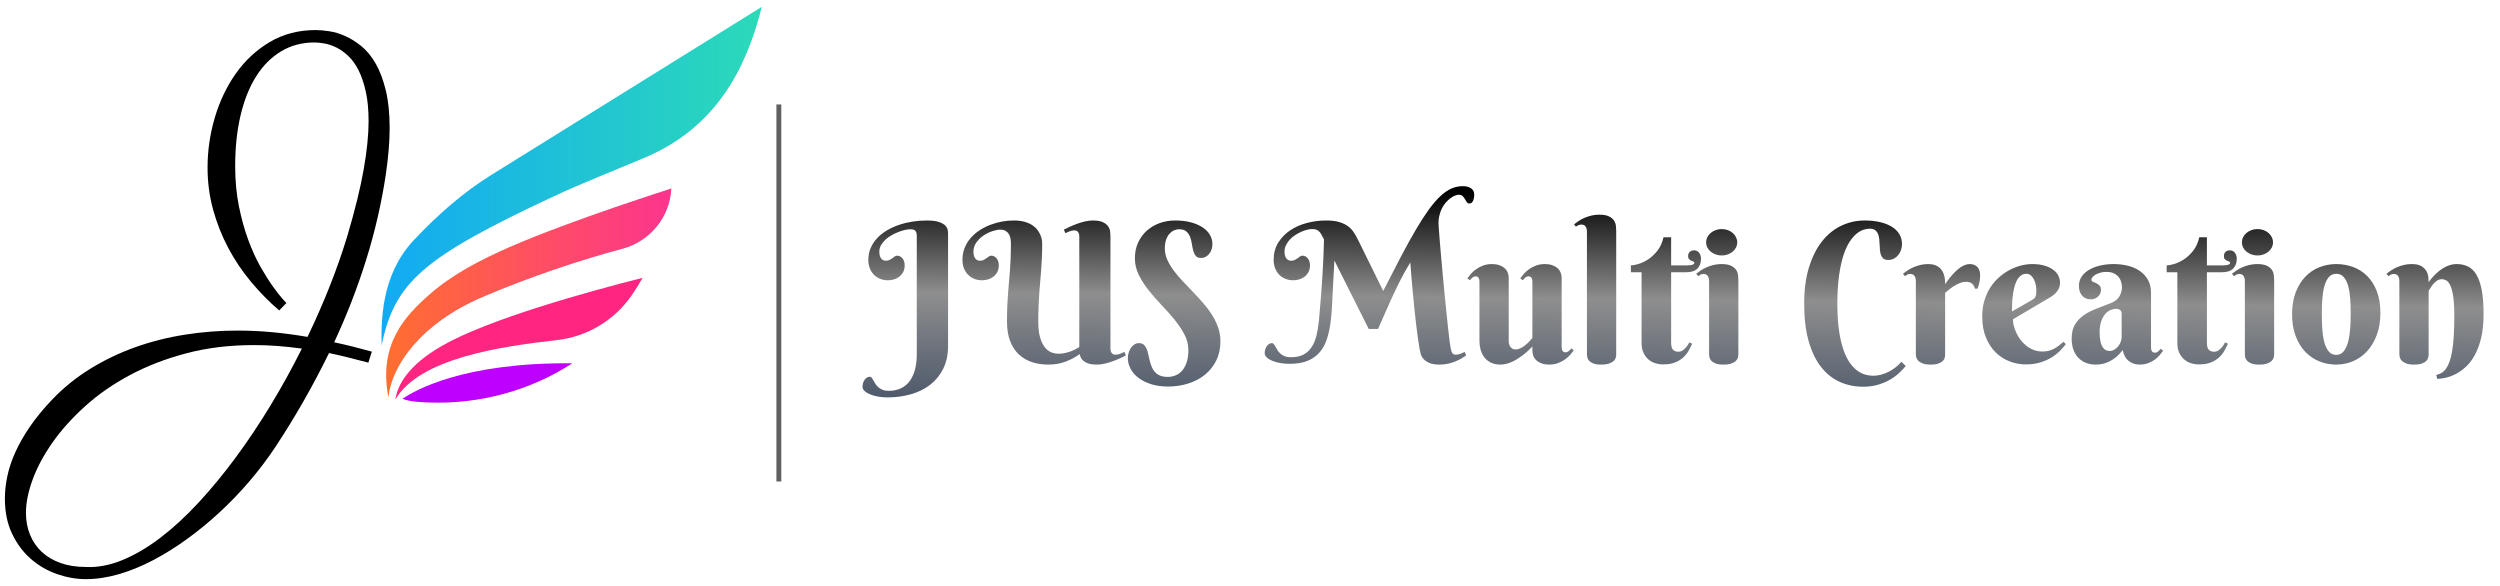 <?xml version="1.0" encoding="UTF-8" standalone="no"?>
<!-- Generator: Gravit.io -->
<svg xmlns="http://www.w3.org/2000/svg" xmlns:xlink="http://www.w3.org/1999/xlink" style="isolation:isolate" viewBox="0 0 512 120" width="512pt" height="120pt"><g><g><path d=" M 82.443 81.672 C 83.906 82.261 85.878 82.366 88.033 82.438 C 98.269 82.781 108.628 79.998 117.218 74.398 C 94.867 74.195 84.886 79.975 82.443 81.672 Z " fill="rgb(190,0,255)"/><path d=" M 129.357 60.506 C 130.167 59.333 130.919 58.13 131.61 56.894 C 120.386 59.741 99.944 65.379 90.431 70.873 C 83.519 74.865 81.399 78.88 80.973 81.847 L 80.973 81.847 C 85.847 73.336 102.802 70.915 113.965 69.671 C 120.18 68.978 125.805 65.653 129.357 60.506 Z " fill="rgb(255,37,129)"/><linearGradient id="_lgradient_2" x1="9.702246193121766e-7" y1="0.5" x2="1" y2="0.5" gradientTransform="matrix(58.402,0,0,42.792,79.088,38.605)" gradientUnits="userSpaceOnUse"><stop offset="0%" stop-opacity="1" style="stop-color:rgb(255,110,48)"/><stop offset="100%" stop-opacity="1" style="stop-color:rgb(253,52,142)"/></linearGradient><path d=" M 98.849 60.828 C 108.585 56.663 118.904 53.247 127.502 50.944 C 133.113 49.442 137.173 44.514 137.484 38.714 C 137.486 38.677 137.488 38.641 137.489 38.605 C 137.489 38.605 117.027 45.075 104.377 50.593 C 98.576 53.123 92.69 56.143 87.939 60.323 C 82.93 64.73 77.452 70.526 79.546 81.397 C 80.192 74.9 86.153 66.258 98.849 60.828 Z " fill="url(#_lgradient_2)"/><linearGradient id="_lgradient_3" x1="1.1732936178177056e-8" y1="0.5" x2="1" y2="0.5" gradientTransform="matrix(77.89,0,0,69.387,78.132,1.394)" gradientUnits="userSpaceOnUse"><stop offset="0%" stop-opacity="1" style="stop-color:rgb(18,170,243)"/><stop offset="100%" stop-opacity="1" style="stop-color:rgb(44,218,184)"/></linearGradient><path d=" M 156.022 1.394 C 137.552 12.873 119.082 24.351 100.612 35.829 C 94.723 39.489 89.578 44.063 84.815 49.103 C 77.983 56.333 78.087 65.743 78.143 70.782 C 80.826 57.788 86.586 52.775 113.175 40.32 C 119.404 37.402 125.822 34.938 132.151 32.244 C 146.485 26.142 152.772 14.373 156.022 1.394 Z " fill="url(#_lgradient_3)"/></g><path d=" M 76.157 72.016 L 75.438 74.269 L 75.438 74.269 Q 73.425 73.742 71.436 73.238 L 71.436 73.238 L 71.436 73.238 Q 69.447 72.735 67.385 72.304 L 67.385 72.304 L 67.385 72.304 Q 64.941 77.288 62.209 82.082 L 62.209 82.082 L 62.209 82.082 Q 59.477 86.875 56.409 91.524 L 56.409 91.524 L 56.409 91.524 Q 54.06 95.071 51.161 98.474 L 51.161 98.474 L 51.161 98.474 Q 48.261 101.877 45.025 104.873 L 45.025 104.873 L 45.025 104.873 Q 41.79 107.869 38.315 110.385 L 38.315 110.385 L 38.315 110.385 Q 34.84 112.902 31.317 114.747 L 31.317 114.747 L 31.317 114.747 Q 27.794 116.593 24.319 117.599 L 24.319 117.599 L 24.319 117.599 Q 20.844 118.606 17.584 118.606 L 17.584 118.606 L 17.584 118.606 Q 14.661 118.606 11.689 117.575 L 11.689 117.575 L 11.689 117.575 Q 8.717 116.545 6.344 114.484 L 6.344 114.484 L 6.344 114.484 Q 3.972 112.422 2.486 109.331 L 2.486 109.331 L 2.486 109.331 Q 1 106.239 1 102.069 L 1 102.069 L 1 102.069 Q 1 99.912 1.503 97.516 L 1.503 97.516 L 1.503 97.516 Q 2.007 95.119 3.157 92.579 L 3.157 92.579 L 3.157 92.579 Q 4.307 90.038 6.129 87.378 L 6.129 87.378 L 6.129 87.378 Q 7.95 84.718 10.586 81.938 L 10.586 81.938 L 10.586 81.938 Q 14.085 78.247 18.423 75.563 L 18.423 75.563 L 18.423 75.563 Q 22.761 72.879 27.65 71.129 L 27.65 71.129 L 27.65 71.129 Q 32.539 69.38 37.86 68.541 L 37.86 68.541 L 37.86 68.541 Q 43.18 67.702 48.644 67.702 L 48.644 67.702 L 48.644 67.702 Q 52.239 67.702 55.81 68.038 L 55.81 68.038 L 55.81 68.038 Q 59.381 68.373 62.976 68.996 L 62.976 68.996 L 62.976 68.996 Q 65.516 63.724 67.577 58.499 L 67.577 58.499 L 67.577 58.499 Q 69.638 53.275 71.172 48.194 L 71.172 48.194 L 71.172 48.194 Q 73.473 40.429 74.479 34.725 L 74.479 34.725 L 74.479 34.725 Q 75.486 29.021 75.486 24.851 L 75.486 24.851 L 75.486 24.851 Q 75.486 21.304 74.911 18.74 L 74.911 18.74 L 74.911 18.74 Q 74.336 16.176 73.425 14.378 L 73.425 14.378 L 73.425 14.378 Q 72.514 12.581 71.316 11.454 L 71.316 11.454 L 71.316 11.454 Q 70.118 10.328 68.895 9.729 L 68.895 9.729 L 68.895 9.729 Q 67.673 9.13 66.499 8.914 L 66.499 8.914 L 66.499 8.914 Q 65.324 8.698 64.414 8.698 L 64.414 8.698 L 64.414 8.698 Q 60.579 8.698 57.559 10.52 L 57.559 10.52 L 57.559 10.52 Q 54.54 12.341 52.455 15.648 L 52.455 15.648 L 52.455 15.648 Q 50.37 18.956 49.267 23.629 L 49.267 23.629 L 49.267 23.629 Q 48.165 28.302 48.165 34.006 L 48.165 34.006 L 48.165 34.006 Q 48.165 38.464 48.932 42.25 L 48.932 42.25 L 48.932 42.25 Q 49.699 46.037 50.849 49.153 L 50.849 49.153 L 50.849 49.153 Q 51.999 52.268 53.365 54.665 L 53.365 54.665 L 53.365 54.665 Q 54.731 57.061 55.906 58.691 L 55.906 58.691 L 55.906 58.691 Q 57.08 60.321 57.847 61.183 L 57.847 61.183 L 57.847 61.183 Q 58.614 62.046 58.662 62.046 L 58.662 62.046 L 57.176 63.58 L 57.176 63.58 Q 54.108 60.944 51.424 57.732 L 51.424 57.732 L 51.424 57.732 Q 48.74 54.521 46.775 50.83 L 46.775 50.83 L 46.775 50.83 Q 44.81 47.139 43.659 42.993 L 43.659 42.993 L 43.659 42.993 Q 42.509 38.847 42.509 34.294 L 42.509 34.294 L 42.509 34.294 Q 42.509 29.117 43.995 24.084 L 43.995 24.084 L 43.995 24.084 Q 45.481 19.051 48.309 15.049 L 48.309 15.049 L 48.309 15.049 Q 51.137 11.047 55.259 8.602 L 55.259 8.602 L 55.259 8.602 Q 59.381 6.158 64.653 6.158 L 64.653 6.158 L 64.653 6.158 Q 65.852 6.158 67.433 6.397 L 67.433 6.397 L 67.433 6.397 Q 69.015 6.637 70.693 7.38 L 70.693 7.38 L 70.693 7.38 Q 72.37 8.123 74.024 9.465 L 74.024 9.465 L 74.024 9.465 Q 75.678 10.807 76.948 13.036 L 76.948 13.036 L 76.948 13.036 Q 78.218 15.265 79.009 18.5 L 79.009 18.5 L 79.009 18.5 Q 79.8 21.736 79.8 26.241 L 79.8 26.241 L 79.8 26.241 Q 79.8 28.302 79.608 30.627 L 79.608 30.627 L 79.608 30.627 Q 79.416 32.952 79.033 35.636 L 79.033 35.636 L 79.033 35.636 Q 77.691 44.551 75.007 53.155 L 75.007 53.155 L 75.007 53.155 Q 72.322 61.759 68.44 70.099 L 68.44 70.099 L 68.44 70.099 Q 70.453 70.53 72.37 71.009 L 72.37 71.009 L 72.37 71.009 Q 74.288 71.489 76.157 72.016 L 76.157 72.016 Z  M 17.536 116.113 L 17.536 116.113 L 17.536 116.113 Q 21.131 116.305 25.014 114.723 L 25.014 114.723 L 25.014 114.723 Q 28.896 113.141 32.827 110.146 L 32.827 110.146 L 32.827 110.146 Q 36.757 107.15 40.664 102.932 L 40.664 102.932 L 40.664 102.932 Q 44.57 98.714 48.285 93.681 L 48.285 93.681 L 48.285 93.681 Q 51.999 88.648 55.427 82.992 L 55.427 82.992 L 55.427 82.992 Q 58.854 77.336 61.825 71.393 L 61.825 71.393 L 61.825 71.393 Q 59.381 71.057 56.96 70.866 L 56.96 70.866 L 56.96 70.866 Q 54.54 70.674 51.999 70.674 L 51.999 70.674 L 51.999 70.674 Q 44.522 70.674 38.171 72.352 L 38.171 72.352 L 38.171 72.352 Q 31.82 74.029 26.62 76.809 L 26.62 76.809 L 26.62 76.809 Q 21.419 79.589 17.441 83.184 L 17.441 83.184 L 17.441 83.184 Q 13.462 86.779 10.778 90.59 L 10.778 90.59 L 10.778 90.59 Q 8.094 94.4 6.704 98.163 L 6.704 98.163 L 6.704 98.163 Q 5.314 101.925 5.314 105.041 L 5.314 105.041 L 5.314 105.041 Q 5.314 107.485 6.153 109.523 L 6.153 109.523 L 6.153 109.523 Q 6.991 111.56 8.549 113.022 L 8.549 113.022 L 8.549 113.022 Q 10.107 114.484 12.384 115.298 L 12.384 115.298 L 12.384 115.298 Q 14.661 116.113 17.536 116.113 Z " fill="rgb(0,0,0)"/></g><line x1="159.509" y1="98.107" x2="159.509" y2="21.893" vector-effect="non-scaling-stroke" stroke-width="1" stroke="rgb(96,96,96)" stroke-linejoin="miter" stroke-linecap="square" stroke-miterlimit="3"/><linearGradient id="_lgradient_4" x1="0.432" y1="1.091" x2="0.512" y2="0.043" gradientTransform="matrix(331.992,0,0,43.262,176.643,38.125)" gradientUnits="userSpaceOnUse"><stop offset="2.083%" stop-opacity="1" style="stop-color:rgb(74,86,104)"/><stop offset="52.917%" stop-opacity="1" style="stop-color:rgb(142,142,142)"/><stop offset="100%" stop-opacity="1" style="stop-color:rgb(0,0,0)"/></linearGradient><path d=" M 382.893 46.836 L 382.893 46.836 L 382.893 46.836 Q 382.366 46.836 381.663 47.051 L 381.663 47.051 L 381.663 47.051 Q 380.96 47.266 380.227 47.861 L 380.227 47.861 L 380.227 47.861 Q 379.495 48.457 378.792 49.531 L 378.792 49.531 L 378.792 49.531 Q 378.088 50.605 377.532 52.314 L 377.532 52.314 L 377.532 52.314 Q 376.975 54.023 376.633 56.465 L 376.633 56.465 L 376.633 56.465 Q 376.292 58.906 376.292 62.227 L 376.292 62.227 L 376.292 62.227 Q 376.292 65.391 376.633 67.715 L 376.633 67.715 L 376.633 67.715 Q 376.975 70.039 377.551 71.67 L 377.551 71.67 L 377.551 71.67 Q 378.128 73.301 378.87 74.336 L 378.87 74.336 L 378.87 74.336 Q 379.612 75.371 380.432 75.947 L 380.432 75.947 L 380.432 75.947 Q 381.253 76.523 382.073 76.738 L 382.073 76.738 L 382.073 76.738 Q 382.893 76.953 383.616 76.953 L 383.616 76.953 L 383.616 76.953 Q 384.378 76.953 385.159 76.758 L 385.159 76.758 L 385.159 76.758 Q 385.94 76.562 386.692 76.191 L 386.692 76.191 L 386.692 76.191 Q 387.444 75.82 388.137 75.293 L 388.137 75.293 L 388.137 75.293 Q 388.831 74.766 389.417 74.082 L 389.417 74.082 L 390.296 74.961 L 390.296 74.961 Q 389.71 75.684 388.889 76.436 L 388.889 76.436 L 388.889 76.436 Q 388.069 77.187 386.985 77.803 L 386.985 77.803 L 386.985 77.803 Q 385.901 78.418 384.553 78.809 L 384.553 78.809 L 384.553 78.809 Q 383.206 79.199 381.565 79.199 L 381.565 79.199 L 381.565 79.199 Q 379.006 79.199 376.809 78.223 L 376.809 78.223 L 376.809 78.223 Q 374.612 77.246 372.981 75.186 L 372.981 75.186 L 372.981 75.186 Q 371.35 73.125 370.422 69.902 L 370.422 69.902 L 370.422 69.902 Q 369.495 66.68 369.495 62.187 L 369.495 62.187 L 369.495 62.187 Q 369.495 57.969 370.471 54.785 L 370.471 54.785 L 370.471 54.785 Q 371.448 51.602 373.128 49.463 L 373.128 49.463 L 373.128 49.463 Q 374.807 47.324 377.073 46.24 L 377.073 46.24 L 377.073 46.24 Q 379.338 45.156 381.897 45.156 L 381.897 45.156 L 381.897 45.156 Q 383.596 45.156 384.993 45.479 L 384.993 45.479 L 384.993 45.479 Q 386.389 45.801 387.405 46.416 L 387.405 46.416 L 387.405 46.416 Q 388.421 47.031 388.977 47.939 L 388.977 47.939 L 388.977 47.939 Q 389.534 48.848 389.534 50 L 389.534 50 L 389.534 50 Q 389.534 50.527 389.358 51.104 L 389.358 51.104 L 389.358 51.104 Q 389.182 51.68 388.821 52.158 L 388.821 52.158 L 388.821 52.158 Q 388.46 52.637 387.932 52.939 L 387.932 52.939 L 387.932 52.939 Q 387.405 53.242 386.702 53.242 L 386.702 53.242 L 386.702 53.242 Q 386.077 53.242 385.735 52.969 L 385.735 52.969 L 385.735 52.969 Q 385.393 52.695 385.227 52.246 L 385.227 52.246 L 385.227 52.246 Q 385.061 51.797 385.012 51.221 L 385.012 51.221 L 385.012 51.221 Q 384.963 50.645 384.944 50.039 L 384.944 50.039 L 384.944 50.039 Q 384.924 49.434 384.856 48.857 L 384.856 48.857 L 384.856 48.857 Q 384.788 48.281 384.583 47.832 L 384.583 47.832 L 384.583 47.832 Q 384.378 47.383 383.987 47.109 L 383.987 47.109 L 383.987 47.109 Q 383.596 46.836 382.893 46.836 Z  M 398.362 58.203 L 398.362 58.203 L 398.362 58.203 Q 399.104 57.07 399.944 56.152 L 399.944 56.152 L 399.944 56.152 Q 400.296 55.762 400.706 55.391 L 400.706 55.391 L 400.706 55.391 Q 401.116 55.02 401.555 54.727 L 401.555 54.727 L 401.555 54.727 Q 401.995 54.434 402.463 54.258 L 402.463 54.258 L 402.463 54.258 Q 402.932 54.082 403.401 54.082 L 403.401 54.082 L 403.401 54.082 Q 404.397 54.082 404.963 54.678 L 404.963 54.678 L 404.963 54.678 Q 405.53 55.273 405.53 56.348 L 405.53 56.348 L 405.53 56.348 Q 405.53 57.012 405.422 57.627 L 405.422 57.627 L 405.422 57.627 Q 405.315 58.242 405.003 59.121 L 405.003 59.121 L 404.456 59.121 L 404.456 59.121 Q 404.338 58.516 403.909 58.115 L 403.909 58.115 L 403.909 58.115 Q 403.479 57.715 402.659 57.715 L 402.659 57.715 L 402.659 57.715 Q 402.053 57.715 401.467 57.939 L 401.467 57.939 L 401.467 57.939 Q 400.881 58.164 400.325 58.496 L 400.325 58.496 L 400.325 58.496 Q 399.768 58.828 399.27 59.219 L 399.27 59.219 L 399.27 59.219 Q 398.772 59.609 398.362 59.961 L 398.362 59.961 L 398.362 72.637 L 398.362 72.637 Q 398.362 72.891 398.284 73.242 L 398.284 73.242 L 398.284 73.242 Q 398.206 73.594 397.903 73.906 L 397.903 73.906 L 397.903 73.906 Q 397.6 74.219 397.004 74.443 L 397.004 74.443 L 397.004 74.443 Q 396.409 74.668 395.374 74.668 L 395.374 74.668 L 395.374 74.668 Q 394.338 74.668 393.743 74.424 L 393.743 74.424 L 393.743 74.424 Q 393.147 74.18 392.835 73.848 L 392.835 73.848 L 392.835 73.848 Q 392.522 73.516 392.444 73.164 L 392.444 73.164 L 392.444 73.164 Q 392.366 72.812 392.366 72.598 L 392.366 72.598 L 392.366 57.52 L 392.366 57.52 Q 392.366 56.953 392.102 56.533 L 392.102 56.533 L 392.102 56.533 Q 391.838 56.113 391.213 56.113 L 391.213 56.113 L 391.213 56.113 Q 390.881 56.113 390.647 56.23 L 390.647 56.23 L 390.647 56.23 Q 390.413 56.348 390.139 56.562 L 390.139 56.562 L 389.729 56.074 L 389.729 56.074 Q 390.178 55.703 390.735 55.342 L 390.735 55.342 L 390.735 55.342 Q 391.292 54.98 391.936 54.707 L 391.936 54.707 L 391.936 54.707 Q 392.581 54.434 393.323 54.258 L 393.323 54.258 L 393.323 54.258 Q 394.065 54.082 394.885 54.082 L 394.885 54.082 L 394.885 54.082 Q 395.725 54.082 396.321 54.307 L 396.321 54.307 L 396.321 54.307 Q 396.917 54.531 397.297 54.893 L 397.297 54.893 L 397.297 54.893 Q 397.678 55.254 397.893 55.703 L 397.893 55.703 L 397.893 55.703 Q 398.108 56.152 398.215 56.611 L 398.215 56.611 L 398.215 56.611 Q 398.323 57.07 398.342 57.49 L 398.342 57.49 L 398.342 57.49 Q 398.362 57.91 398.362 58.203 Z  M 419.963 60.84 L 412.249 65.391 L 412.249 65.391 Q 412.249 66.016 412.434 66.748 L 412.434 66.748 L 412.434 66.748 Q 412.62 67.48 412.971 68.223 L 412.971 68.223 L 412.971 68.223 Q 413.323 68.965 413.84 69.639 L 413.84 69.639 L 413.84 69.639 Q 414.358 70.312 415.032 70.84 L 415.032 70.84 L 415.032 70.84 Q 415.706 71.367 416.526 71.68 L 416.526 71.68 L 416.526 71.68 Q 417.346 71.992 418.323 71.992 L 418.323 71.992 L 418.323 71.992 Q 419.006 71.992 419.592 71.836 L 419.592 71.836 L 419.592 71.836 Q 420.178 71.68 420.686 71.406 L 420.686 71.406 L 420.686 71.406 Q 421.194 71.133 421.663 70.771 L 421.663 70.771 L 421.663 70.771 Q 422.131 70.41 422.6 70 L 422.6 70 L 423.088 70.469 L 423.088 70.469 Q 422.639 71.074 421.936 71.797 L 421.936 71.797 L 421.936 71.797 Q 421.233 72.52 420.237 73.154 L 420.237 73.154 L 420.237 73.154 Q 419.241 73.789 417.913 74.209 L 417.913 74.209 L 417.913 74.209 Q 416.585 74.629 414.885 74.629 L 414.885 74.629 L 414.885 74.629 Q 413.186 74.629 411.575 74.014 L 411.575 74.014 L 411.575 74.014 Q 409.963 73.398 408.713 72.168 L 408.713 72.168 L 408.713 72.168 Q 407.463 70.937 406.712 69.102 L 406.712 69.102 L 406.712 69.102 Q 405.96 67.266 405.96 64.805 L 405.96 64.805 L 405.96 64.805 Q 405.96 63.027 406.409 61.543 L 406.409 61.543 L 406.409 61.543 Q 406.858 60.059 407.629 58.867 L 407.629 58.867 L 407.629 58.867 Q 408.401 57.676 409.426 56.777 L 409.426 56.777 L 409.426 56.777 Q 410.452 55.879 411.585 55.283 L 411.585 55.283 L 411.585 55.283 Q 412.717 54.687 413.899 54.385 L 413.899 54.385 L 413.899 54.385 Q 415.081 54.082 416.174 54.082 L 416.174 54.082 L 416.174 54.082 Q 417.62 54.082 418.694 54.395 L 418.694 54.395 L 418.694 54.395 Q 419.768 54.707 420.481 55.234 L 420.481 55.234 L 420.481 55.234 Q 421.194 55.762 421.546 56.455 L 421.546 56.455 L 421.546 56.455 Q 421.897 57.148 421.897 57.91 L 421.897 57.91 L 421.897 57.91 Q 421.897 58.828 421.37 59.561 L 421.37 59.561 L 421.37 59.561 Q 420.842 60.293 419.963 60.84 L 419.963 60.84 L 419.963 60.84 Z  M 412.053 63.789 L 416.174 61.426 L 416.174 61.426 Q 416.428 61.27 416.594 61.123 L 416.594 61.123 L 416.594 61.123 Q 416.76 60.977 416.858 60.771 L 416.858 60.771 L 416.858 60.771 Q 416.956 60.566 417.004 60.264 L 417.004 60.264 L 417.004 60.264 Q 417.053 59.961 417.053 59.512 L 417.053 59.512 L 417.053 59.512 Q 417.053 59.023 416.946 58.428 L 416.946 58.428 L 416.946 58.428 Q 416.838 57.832 416.585 57.305 L 416.585 57.305 L 416.585 57.305 Q 416.331 56.777 415.94 56.426 L 415.94 56.426 L 415.94 56.426 Q 415.549 56.074 415.003 56.074 L 415.003 56.074 L 415.003 56.074 Q 414.299 56.074 413.801 56.494 L 413.801 56.494 L 413.801 56.494 Q 413.303 56.914 412.981 57.578 L 412.981 57.578 L 412.981 57.578 Q 412.659 58.242 412.473 59.092 L 412.473 59.092 L 412.473 59.092 Q 412.288 59.941 412.19 60.801 L 412.19 60.801 L 412.19 60.801 Q 412.092 61.66 412.073 62.451 L 412.073 62.451 L 412.073 62.451 Q 412.053 63.242 412.053 63.789 L 412.053 63.789 L 412.053 63.789 Z  M 434.514 69.004 L 434.514 64.238 L 434.514 64.238 Q 434.514 63.75 434.202 63.496 L 434.202 63.496 L 434.202 63.496 Q 433.889 63.242 433.401 63.242 L 433.401 63.242 L 433.401 63.242 Q 432.717 63.242 432.102 63.555 L 432.102 63.555 L 432.102 63.555 Q 431.487 63.867 431.018 64.473 L 431.018 64.473 L 431.018 64.473 Q 430.549 65.078 430.276 65.967 L 430.276 65.967 L 430.276 65.967 Q 430.003 66.855 430.003 68.027 L 430.003 68.027 L 430.003 68.027 Q 430.003 69.16 430.169 69.902 L 430.169 69.902 L 430.169 69.902 Q 430.335 70.645 430.618 71.084 L 430.618 71.084 L 430.618 71.084 Q 430.901 71.523 431.272 71.699 L 431.272 71.699 L 431.272 71.699 Q 431.643 71.875 432.053 71.875 L 432.053 71.875 L 432.053 71.875 Q 432.561 71.875 433.01 71.611 L 433.01 71.611 L 433.01 71.611 Q 433.46 71.348 433.792 70.937 L 433.792 70.937 L 433.792 70.937 Q 434.124 70.527 434.319 70.02 L 434.319 70.02 L 434.319 70.02 Q 434.514 69.512 434.514 69.004 L 434.514 69.004 L 434.514 69.004 Z  M 431.409 55.684 L 431.409 55.684 L 431.409 55.684 Q 430.745 55.684 430.178 55.84 L 430.178 55.84 L 430.178 55.84 Q 429.612 55.996 429.202 56.23 L 429.202 56.23 L 429.202 56.23 Q 428.792 56.465 428.557 56.748 L 428.557 56.748 L 428.557 56.748 Q 428.323 57.031 428.323 57.285 L 428.323 57.285 L 428.323 57.285 Q 428.323 57.578 428.626 57.705 L 428.626 57.705 L 428.626 57.705 Q 428.928 57.832 429.299 57.998 L 429.299 57.998 L 429.299 57.998 Q 429.671 58.164 429.973 58.467 L 429.973 58.467 L 429.973 58.467 Q 430.276 58.77 430.276 59.395 L 430.276 59.395 L 430.276 59.395 Q 430.276 59.805 430.11 60.146 L 430.11 60.146 L 430.11 60.146 Q 429.944 60.488 429.661 60.752 L 429.661 60.752 L 429.661 60.752 Q 429.378 61.016 428.997 61.162 L 428.997 61.162 L 428.997 61.162 Q 428.616 61.309 428.206 61.309 L 428.206 61.309 L 428.206 61.309 Q 427.112 61.309 426.438 60.566 L 426.438 60.566 L 426.438 60.566 Q 425.764 59.824 425.764 58.594 L 425.764 58.594 L 425.764 58.594 Q 425.764 57.402 426.389 56.553 L 426.389 56.553 L 426.389 56.553 Q 427.014 55.703 428.02 55.156 L 428.02 55.156 L 428.02 55.156 Q 429.026 54.609 430.296 54.346 L 430.296 54.346 L 430.296 54.346 Q 431.565 54.082 432.835 54.082 L 432.835 54.082 L 432.835 54.082 Q 434.358 54.082 435.745 54.414 L 435.745 54.414 L 435.745 54.414 Q 437.131 54.746 438.196 55.469 L 438.196 55.469 L 438.196 55.469 Q 439.26 56.191 439.895 57.305 L 439.895 57.305 L 439.895 57.305 Q 440.53 58.418 440.53 60 L 440.53 60 L 440.53 71.035 L 440.53 71.035 Q 440.53 71.211 440.549 71.426 L 440.549 71.426 L 440.549 71.426 Q 440.569 71.641 440.647 71.816 L 440.647 71.816 L 440.647 71.816 Q 440.725 71.992 440.881 72.109 L 440.881 72.109 L 440.881 72.109 Q 441.038 72.227 441.331 72.227 L 441.331 72.227 L 441.331 72.227 Q 441.682 72.227 441.985 71.963 L 441.985 71.963 L 441.985 71.963 Q 442.288 71.699 442.522 71.426 L 442.522 71.426 L 443.01 71.836 L 443.01 71.836 Q 442.717 72.246 442.307 72.734 L 442.307 72.734 L 442.307 72.734 Q 441.897 73.223 441.311 73.652 L 441.311 73.652 L 441.311 73.652 Q 440.725 74.082 439.944 74.375 L 439.944 74.375 L 439.944 74.375 Q 439.163 74.668 438.167 74.668 L 438.167 74.668 L 438.167 74.668 Q 436.936 74.668 435.979 73.936 L 435.979 73.936 L 435.979 73.936 Q 435.022 73.203 434.729 71.68 L 434.729 71.68 L 434.729 71.68 Q 434.104 72.52 433.43 73.086 L 433.43 73.086 L 433.43 73.086 Q 432.756 73.652 432.053 74.004 L 432.053 74.004 L 432.053 74.004 Q 431.35 74.355 430.637 74.512 L 430.637 74.512 L 430.637 74.512 Q 429.924 74.668 429.202 74.668 L 429.202 74.668 L 429.202 74.668 Q 428.264 74.668 427.385 74.375 L 427.385 74.375 L 427.385 74.375 Q 426.506 74.082 425.813 73.447 L 425.813 73.447 L 425.813 73.447 Q 425.12 72.812 424.7 71.797 L 424.7 71.797 L 424.7 71.797 Q 424.28 70.781 424.28 69.316 L 424.28 69.316 L 424.28 69.316 Q 424.28 67.539 424.983 66.406 L 424.983 66.406 L 424.983 66.406 Q 425.686 65.273 426.829 64.502 L 426.829 64.502 L 426.829 64.502 Q 427.971 63.73 429.426 63.184 L 429.426 63.184 L 429.426 63.184 Q 430.881 62.637 432.405 62.031 L 432.405 62.031 L 432.405 62.031 Q 433.538 61.582 434.055 60.693 L 434.055 60.693 L 434.055 60.693 Q 434.573 59.805 434.573 58.867 L 434.573 58.867 L 434.573 58.867 Q 434.573 57.422 433.723 56.553 L 433.723 56.553 L 433.723 56.553 Q 432.874 55.684 431.409 55.684 Z  M 455.003 55.762 L 451.975 55.762 L 451.975 70.195 L 451.975 70.195 Q 451.975 71.23 452.366 71.631 L 452.366 71.631 L 452.366 71.631 Q 452.756 72.031 453.44 72.031 L 453.44 72.031 L 453.44 72.031 Q 453.967 72.031 454.378 71.738 L 454.378 71.738 L 454.378 71.738 Q 454.788 71.445 455.081 71.074 L 455.081 71.074 L 455.081 71.074 Q 455.432 70.664 455.686 70.117 L 455.686 70.117 L 456.292 70.391 L 456.292 70.391 Q 455.999 71.016 455.598 71.758 L 455.598 71.758 L 455.598 71.758 Q 455.198 72.5 454.534 73.135 L 454.534 73.135 L 454.534 73.135 Q 453.87 73.77 452.864 74.199 L 452.864 74.199 L 452.864 74.199 Q 451.858 74.629 450.335 74.629 L 450.335 74.629 L 450.335 74.629 Q 449.475 74.629 448.684 74.375 L 448.684 74.375 L 448.684 74.375 Q 447.893 74.121 447.278 73.574 L 447.278 73.574 L 447.278 73.574 Q 446.663 73.027 446.292 72.207 L 446.292 72.207 L 446.292 72.207 Q 445.921 71.387 445.921 70.234 L 445.921 70.234 L 445.921 55.762 L 443.733 55.762 L 443.733 54.355 L 443.733 54.355 Q 444.28 54.355 445.256 54.072 L 445.256 54.072 L 445.256 54.072 Q 446.233 53.789 447.258 53.125 L 447.258 53.125 L 447.258 53.125 Q 448.284 52.461 449.163 51.348 L 449.163 51.348 L 449.163 51.348 Q 450.042 50.234 450.413 48.594 L 450.413 48.594 L 451.975 48.594 L 451.975 54.355 L 455.159 54.355 L 455.159 54.355 Q 456.721 54.355 456.721 53.828 L 456.721 53.828 L 456.721 53.828 Q 456.721 53.633 456.526 53.564 L 456.526 53.564 L 456.526 53.564 Q 456.331 53.496 456.087 53.389 L 456.087 53.389 L 456.087 53.389 Q 455.842 53.281 455.647 53.086 L 455.647 53.086 L 455.647 53.086 Q 455.452 52.891 455.452 52.441 L 455.452 52.441 L 455.452 52.441 Q 455.452 51.895 455.794 51.582 L 455.794 51.582 L 455.794 51.582 Q 456.135 51.27 456.682 51.27 L 456.682 51.27 L 456.682 51.27 Q 457.034 51.27 457.297 51.416 L 457.297 51.416 L 457.297 51.416 Q 457.561 51.562 457.737 51.807 L 457.737 51.807 L 457.737 51.807 Q 457.913 52.051 458.001 52.363 L 458.001 52.363 L 458.001 52.363 Q 458.088 52.676 458.088 52.988 L 458.088 52.988 L 458.088 52.988 Q 458.088 54.258 457.356 55.01 L 457.356 55.01 L 457.356 55.01 Q 456.624 55.762 455.003 55.762 L 455.003 55.762 L 455.003 55.762 Z  M 465.745 57.324 L 465.745 72.598 L 465.745 72.598 Q 465.745 72.852 465.657 73.213 L 465.657 73.213 L 465.657 73.213 Q 465.569 73.574 465.247 73.896 L 465.247 73.896 L 465.247 73.896 Q 464.924 74.219 464.319 74.443 L 464.319 74.443 L 464.319 74.443 Q 463.713 74.668 462.678 74.668 L 462.678 74.668 L 462.678 74.668 Q 461.643 74.668 461.057 74.424 L 461.057 74.424 L 461.057 74.424 Q 460.471 74.18 460.178 73.848 L 460.178 73.848 L 460.178 73.848 Q 459.885 73.516 459.817 73.164 L 459.817 73.164 L 459.817 73.164 Q 459.749 72.812 459.749 72.598 L 459.749 72.598 L 459.749 57.52 L 459.749 57.52 Q 459.749 56.953 459.485 56.533 L 459.485 56.533 L 459.485 56.533 Q 459.221 56.113 458.596 56.113 L 458.596 56.113 L 458.596 56.113 Q 458.264 56.113 458.03 56.23 L 458.03 56.23 L 458.03 56.23 Q 457.796 56.348 457.522 56.562 L 457.522 56.562 L 457.112 56.074 L 457.112 56.074 Q 457.561 55.703 458.118 55.342 L 458.118 55.342 L 458.118 55.342 Q 458.674 54.98 459.319 54.707 L 459.319 54.707 L 459.319 54.707 Q 459.963 54.434 460.706 54.258 L 460.706 54.258 L 460.706 54.258 Q 461.448 54.082 462.268 54.082 L 462.268 54.082 L 462.268 54.082 Q 463.538 54.082 464.241 54.424 L 464.241 54.424 L 464.241 54.424 Q 464.944 54.766 465.276 55.264 L 465.276 55.264 L 465.276 55.264 Q 465.608 55.762 465.676 56.328 L 465.676 56.328 L 465.676 56.328 Q 465.745 56.895 465.745 57.324 L 465.745 57.324 L 465.745 57.324 Z  M 459.143 49.629 L 459.143 49.629 L 459.143 49.629 Q 459.143 49.082 459.387 48.584 L 459.387 48.584 L 459.387 48.584 Q 459.631 48.086 460.071 47.715 L 460.071 47.715 L 460.071 47.715 Q 460.51 47.344 461.087 47.129 L 461.087 47.129 L 461.087 47.129 Q 461.663 46.914 462.346 46.914 L 462.346 46.914 L 462.346 46.914 Q 463.01 46.914 463.587 47.129 L 463.587 47.129 L 463.587 47.129 Q 464.163 47.344 464.592 47.715 L 464.592 47.715 L 464.592 47.715 Q 465.022 48.086 465.266 48.584 L 465.266 48.584 L 465.266 48.584 Q 465.51 49.082 465.51 49.629 L 465.51 49.629 L 465.51 49.629 Q 465.51 50.195 465.266 50.684 L 465.266 50.684 L 465.266 50.684 Q 465.022 51.172 464.592 51.533 L 464.592 51.533 L 464.592 51.533 Q 464.163 51.895 463.587 52.109 L 463.587 52.109 L 463.587 52.109 Q 463.01 52.324 462.346 52.324 L 462.346 52.324 L 462.346 52.324 Q 461.663 52.324 461.087 52.109 L 461.087 52.109 L 461.087 52.109 Q 460.51 51.895 460.071 51.533 L 460.071 51.533 L 460.071 51.533 Q 459.631 51.172 459.387 50.684 L 459.387 50.684 L 459.387 50.684 Q 459.143 50.195 459.143 49.629 Z  M 469.417 64.355 L 469.417 64.355 L 469.417 64.355 Q 469.417 61.797 470.159 59.873 L 470.159 59.873 L 470.159 59.873 Q 470.901 57.949 472.141 56.66 L 472.141 56.66 L 472.141 56.66 Q 473.381 55.371 475.022 54.727 L 475.022 54.727 L 475.022 54.727 Q 476.663 54.082 478.46 54.082 L 478.46 54.082 L 478.46 54.082 Q 480.256 54.082 481.897 54.678 L 481.897 54.678 L 481.897 54.678 Q 483.538 55.273 484.778 56.504 L 484.778 56.504 L 484.778 56.504 Q 486.018 57.734 486.76 59.619 L 486.76 59.619 L 486.76 59.619 Q 487.503 61.504 487.503 64.082 L 487.503 64.082 L 487.503 64.082 Q 487.503 66.641 486.76 68.613 L 486.76 68.613 L 486.76 68.613 Q 486.018 70.586 484.778 71.934 L 484.778 71.934 L 484.778 71.934 Q 483.538 73.281 481.897 73.975 L 481.897 73.975 L 481.897 73.975 Q 480.256 74.668 478.46 74.668 L 478.46 74.668 L 478.46 74.668 Q 476.663 74.668 475.022 74.014 L 475.022 74.014 L 475.022 74.014 Q 473.381 73.359 472.141 72.07 L 472.141 72.07 L 472.141 72.07 Q 470.901 70.781 470.159 68.848 L 470.159 68.848 L 470.159 68.848 Q 469.417 66.914 469.417 64.355 Z  M 481.428 64.16 L 481.428 64.16 L 481.428 64.16 Q 481.428 62.598 481.321 61.143 L 481.321 61.143 L 481.321 61.143 Q 481.213 59.687 480.901 58.555 L 480.901 58.555 L 480.901 58.555 Q 480.588 57.422 480.003 56.748 L 480.003 56.748 L 480.003 56.748 Q 479.417 56.074 478.46 56.074 L 478.46 56.074 L 478.46 56.074 Q 477.503 56.074 476.917 56.787 L 476.917 56.787 L 476.917 56.787 Q 476.331 57.5 476.018 58.662 L 476.018 58.662 L 476.018 58.662 Q 475.706 59.824 475.608 61.309 L 475.608 61.309 L 475.608 61.309 Q 475.51 62.793 475.51 64.355 L 475.51 64.355 L 475.51 64.355 Q 475.51 65.918 475.608 67.412 L 475.608 67.412 L 475.608 67.412 Q 475.706 68.906 476.018 70.078 L 476.018 70.078 L 476.018 70.078 Q 476.331 71.25 476.917 71.963 L 476.917 71.963 L 476.917 71.963 Q 477.503 72.676 478.46 72.676 L 478.46 72.676 L 478.46 72.676 Q 479.417 72.676 480.003 71.934 L 480.003 71.934 L 480.003 71.934 Q 480.588 71.191 480.901 69.98 L 480.901 69.98 L 480.901 69.98 Q 481.213 68.77 481.321 67.246 L 481.321 67.246 L 481.321 67.246 Q 481.428 65.723 481.428 64.16 Z  M 502.639 64.629 L 502.639 64.629 L 502.639 64.629 Q 502.639 62.168 502.415 60.693 L 502.415 60.693 L 502.415 60.693 Q 502.19 59.219 501.819 58.447 L 501.819 58.447 L 501.819 58.447 Q 501.448 57.676 500.999 57.432 L 500.999 57.432 L 500.999 57.432 Q 500.549 57.187 500.081 57.187 L 500.081 57.187 L 500.081 57.187 Q 499.514 57.187 499.075 57.49 L 499.075 57.49 L 499.075 57.49 Q 498.635 57.793 498.313 58.184 L 498.313 58.184 L 498.313 58.184 Q 497.991 58.574 497.766 58.965 L 497.766 58.965 L 497.766 58.965 Q 497.542 59.355 497.385 59.551 L 497.385 59.551 L 497.385 72.598 L 497.385 72.598 Q 497.385 72.852 497.307 73.213 L 497.307 73.213 L 497.307 73.213 Q 497.229 73.574 496.926 73.896 L 496.926 73.896 L 496.926 73.896 Q 496.624 74.219 496.028 74.443 L 496.028 74.443 L 496.028 74.443 Q 495.432 74.668 494.397 74.668 L 494.397 74.668 L 494.397 74.668 Q 493.362 74.668 492.766 74.424 L 492.766 74.424 L 492.766 74.424 Q 492.171 74.18 491.858 73.848 L 491.858 73.848 L 491.858 73.848 Q 491.546 73.516 491.467 73.164 L 491.467 73.164 L 491.467 73.164 Q 491.389 72.812 491.389 72.598 L 491.389 72.598 L 491.389 57.52 L 491.389 57.52 Q 491.389 56.953 491.126 56.533 L 491.126 56.533 L 491.126 56.533 Q 490.862 56.113 490.237 56.113 L 490.237 56.113 L 490.237 56.113 Q 489.905 56.113 489.671 56.23 L 489.671 56.23 L 489.671 56.23 Q 489.436 56.348 489.163 56.562 L 489.163 56.562 L 488.753 56.074 L 488.753 56.074 Q 489.202 55.703 489.758 55.342 L 489.758 55.342 L 489.758 55.342 Q 490.315 54.98 490.96 54.707 L 490.96 54.707 L 490.96 54.707 Q 491.604 54.434 492.346 54.258 L 492.346 54.258 L 492.346 54.258 Q 493.088 54.082 493.909 54.082 L 493.909 54.082 L 493.909 54.082 Q 495.178 54.082 495.881 54.502 L 495.881 54.502 L 495.881 54.502 Q 496.585 54.922 496.917 55.508 L 496.917 55.508 L 496.917 55.508 Q 497.249 56.094 497.317 56.729 L 497.317 56.729 L 497.317 56.729 Q 497.385 57.363 497.385 57.793 L 497.385 57.793 L 497.385 57.793 Q 498.108 56.758 499.026 55.937 L 499.026 55.937 L 499.026 55.937 Q 499.397 55.586 499.856 55.254 L 499.856 55.254 L 499.856 55.254 Q 500.315 54.922 500.833 54.658 L 500.833 54.658 L 500.833 54.658 Q 501.35 54.395 501.926 54.238 L 501.926 54.238 L 501.926 54.238 Q 502.503 54.082 503.108 54.082 L 503.108 54.082 L 503.108 54.082 Q 504.436 54.082 505.462 54.59 L 505.462 54.59 L 505.462 54.59 Q 506.487 55.098 507.19 56.289 L 507.19 56.289 L 507.19 56.289 Q 507.893 57.48 508.264 59.443 L 508.264 59.443 L 508.264 59.443 Q 508.635 61.406 508.635 64.316 L 508.635 64.316 L 508.635 64.316 Q 508.635 67.148 508.128 69.238 L 508.128 69.238 L 508.128 69.238 Q 507.62 71.328 506.799 72.793 L 506.799 72.793 L 506.799 72.793 Q 505.979 74.258 504.944 75.186 L 504.944 75.186 L 504.944 75.186 Q 503.909 76.113 502.854 76.641 L 502.854 76.641 L 502.854 76.641 Q 501.799 77.168 500.833 77.373 L 500.833 77.373 L 500.833 77.373 Q 499.866 77.578 499.163 77.598 L 499.163 77.598 L 498.948 76.797 L 498.948 76.797 Q 499.534 76.66 500.032 76.367 L 500.032 76.367 L 500.032 76.367 Q 500.53 76.074 500.94 75.508 L 500.94 75.508 L 500.94 75.508 Q 501.35 74.941 501.663 74.072 L 501.663 74.072 L 501.663 74.072 Q 501.975 73.203 502.2 71.895 L 502.2 71.895 L 502.2 71.895 Q 502.424 70.586 502.532 68.799 L 502.532 68.799 L 502.532 68.799 Q 502.639 67.012 502.639 64.629 Z  M 282.229 67.363 L 280.315 67.363 L 273.284 53.359 L 273.03 58.066 L 273.03 58.066 Q 272.913 60.117 272.825 62.139 L 272.825 62.139 L 272.825 62.139 Q 272.737 64.16 272.503 65.986 L 272.503 65.986 L 272.503 65.986 Q 272.268 67.812 271.77 69.375 L 271.77 69.375 L 271.77 69.375 Q 271.272 70.937 270.325 72.08 L 270.325 72.08 L 270.325 72.08 Q 269.378 73.223 267.864 73.867 L 267.864 73.867 L 267.864 73.867 Q 266.35 74.512 264.085 74.512 L 264.085 74.512 L 264.085 74.512 Q 263.088 74.512 262.171 74.346 L 262.171 74.346 L 262.171 74.346 Q 261.253 74.18 260.549 73.887 L 260.549 73.887 L 260.549 73.887 Q 259.846 73.594 259.426 73.193 L 259.426 73.193 L 259.426 73.193 Q 259.006 72.793 259.006 72.324 L 259.006 72.324 L 259.006 72.324 Q 259.006 71.973 259.104 71.611 L 259.104 71.611 L 259.104 71.611 Q 259.202 71.25 259.397 70.947 L 259.397 70.947 L 259.397 70.947 Q 259.592 70.645 259.876 70.459 L 259.876 70.459 L 259.876 70.459 Q 260.159 70.273 260.51 70.273 L 260.51 70.273 L 260.51 70.273 Q 260.725 70.273 260.891 70.488 L 260.891 70.488 L 260.891 70.488 Q 261.057 70.703 261.233 71.025 L 261.233 71.025 L 261.233 71.025 Q 261.409 71.348 261.633 71.719 L 261.633 71.719 L 261.633 71.719 Q 261.858 72.09 262.219 72.412 L 262.219 72.412 L 262.219 72.412 Q 262.581 72.734 263.088 72.949 L 263.088 72.949 L 263.088 72.949 Q 263.596 73.164 264.358 73.164 L 264.358 73.164 L 264.358 73.164 Q 265.862 73.164 266.887 72.646 L 266.887 72.646 L 266.887 72.646 Q 267.913 72.129 268.577 71.152 L 268.577 71.152 L 268.577 71.152 Q 269.241 70.176 269.592 68.789 L 269.592 68.789 L 269.592 68.789 Q 269.944 67.402 270.12 65.645 L 270.12 65.645 L 270.12 65.645 Q 270.198 64.668 270.276 63.76 L 270.276 63.76 L 270.276 63.76 Q 270.354 62.852 270.432 61.953 L 270.432 61.953 L 270.432 61.953 Q 270.51 61.055 270.579 60.127 L 270.579 60.127 L 270.579 60.127 Q 270.647 59.199 270.725 58.164 L 270.725 58.164 L 270.725 58.164 Q 270.823 56.66 270.901 55.303 L 270.901 55.303 L 270.901 55.303 Q 270.979 53.945 271.028 52.773 L 271.028 52.773 L 271.028 52.773 Q 271.077 51.602 271.106 50.664 L 271.106 50.664 L 271.106 50.664 Q 271.135 49.727 271.155 49.043 L 271.155 49.043 L 271.155 49.043 Q 270.823 48.359 270.569 47.939 L 270.569 47.939 L 270.569 47.939 Q 270.315 47.52 270.042 47.295 L 270.042 47.295 L 270.042 47.295 Q 269.768 47.07 269.436 46.992 L 269.436 46.992 L 269.436 46.992 Q 269.104 46.914 268.635 46.914 L 268.635 46.914 L 268.635 46.914 Q 268.245 46.914 267.669 47.061 L 267.669 47.061 L 267.669 47.061 Q 267.092 47.207 266.477 47.48 L 266.477 47.48 L 266.477 47.48 Q 265.862 47.754 265.247 48.154 L 265.247 48.154 L 265.247 48.154 Q 264.631 48.555 264.153 49.072 L 264.153 49.072 L 264.153 49.072 Q 263.674 49.59 263.372 50.215 L 263.372 50.215 L 263.372 50.215 Q 263.069 50.84 263.069 51.562 L 263.069 51.562 L 263.069 51.562 Q 263.069 52.187 263.235 52.559 L 263.235 52.559 L 263.235 52.559 Q 263.401 52.93 263.626 53.115 L 263.626 53.115 L 263.626 53.115 Q 263.85 53.301 264.075 53.35 L 264.075 53.35 L 264.075 53.35 Q 264.299 53.398 264.397 53.398 L 264.397 53.398 L 264.397 53.398 Q 264.885 53.398 265.198 53.232 L 265.198 53.232 L 265.198 53.232 Q 265.51 53.066 265.764 52.881 L 265.764 52.881 L 265.764 52.881 Q 266.018 52.695 266.243 52.529 L 266.243 52.529 L 266.243 52.529 Q 266.467 52.363 266.76 52.363 L 266.76 52.363 L 266.76 52.363 Q 266.995 52.363 267.258 52.471 L 267.258 52.471 L 267.258 52.471 Q 267.522 52.578 267.747 52.812 L 267.747 52.812 L 267.747 52.812 Q 267.971 53.047 268.128 53.428 L 268.128 53.428 L 268.128 53.428 Q 268.284 53.809 268.284 54.355 L 268.284 54.355 L 268.284 54.355 Q 268.284 55.137 267.981 55.703 L 267.981 55.703 L 267.981 55.703 Q 267.678 56.27 267.2 56.65 L 267.2 56.65 L 267.2 56.65 Q 266.721 57.031 266.106 57.217 L 266.106 57.217 L 266.106 57.217 Q 265.491 57.402 264.885 57.402 L 264.885 57.402 L 264.885 57.402 Q 263.948 57.402 263.196 57.08 L 263.196 57.08 L 263.196 57.08 Q 262.444 56.758 261.917 56.191 L 261.917 56.191 L 261.917 56.191 Q 261.389 55.625 261.116 54.863 L 261.116 54.863 L 261.116 54.863 Q 260.842 54.102 260.842 53.242 L 260.842 53.242 L 260.842 53.242 Q 260.842 51.211 261.78 49.697 L 261.78 49.697 L 261.78 49.697 Q 262.717 48.184 264.241 47.168 L 264.241 47.168 L 264.241 47.168 Q 265.764 46.152 267.688 45.654 L 267.688 45.654 L 267.688 45.654 Q 269.612 45.156 271.604 45.156 L 271.604 45.156 L 271.604 45.156 Q 273.206 45.156 274.28 45.479 L 274.28 45.479 L 274.28 45.479 Q 275.354 45.801 276.077 46.338 L 276.077 46.338 L 276.077 46.338 Q 276.799 46.875 277.268 47.598 L 277.268 47.598 L 277.268 47.598 Q 277.737 48.32 278.128 49.121 L 278.128 49.121 L 283.284 59.59 L 283.284 59.59 Q 285.296 55.625 286.946 52.49 L 286.946 52.49 L 286.946 52.49 Q 288.596 49.355 290.003 46.973 L 290.003 46.973 L 290.003 46.973 Q 291.409 44.59 292.629 42.91 L 292.629 42.91 L 292.629 42.91 Q 293.85 41.23 294.993 40.166 L 294.993 40.166 L 294.993 40.166 Q 296.135 39.102 297.258 38.613 L 297.258 38.613 L 297.258 38.613 Q 298.381 38.125 299.592 38.125 L 299.592 38.125 L 299.592 38.125 Q 300.628 38.125 301.272 38.564 L 301.272 38.564 L 301.272 38.564 Q 301.917 39.004 301.917 39.883 L 301.917 39.883 L 301.917 39.883 Q 301.917 40.664 301.663 41.172 L 301.663 41.172 L 301.663 41.172 Q 301.409 41.68 300.96 41.68 L 300.96 41.68 L 300.96 41.68 Q 300.588 41.68 300.393 41.396 L 300.393 41.396 L 300.393 41.396 Q 300.198 41.113 300.012 40.781 L 300.012 40.781 L 300.012 40.781 Q 299.827 40.449 299.553 40.166 L 299.553 40.166 L 299.553 40.166 Q 299.28 39.883 298.753 39.883 L 298.753 39.883 L 298.753 39.883 Q 298.44 39.883 297.991 40.059 L 297.991 40.059 L 297.991 40.059 Q 297.542 40.234 297.063 40.586 L 297.063 40.586 L 297.063 40.586 Q 296.585 40.937 296.116 41.465 L 296.116 41.465 L 296.116 41.465 Q 295.647 41.992 295.296 42.695 L 295.296 42.695 L 295.296 42.695 Q 294.944 43.398 294.749 44.297 L 294.749 44.297 L 294.749 44.297 Q 294.553 45.195 294.631 46.27 L 294.631 46.27 L 294.631 46.27 Q 294.71 47.5 294.846 49.15 L 294.846 49.15 L 294.846 49.15 Q 294.983 50.801 295.149 52.686 L 295.149 52.686 L 295.149 52.686 Q 295.315 54.57 295.501 56.582 L 295.501 56.582 L 295.501 56.582 Q 295.686 58.594 295.881 60.547 L 295.881 60.547 L 295.881 60.547 Q 296.077 62.5 296.262 64.297 L 296.262 64.297 L 296.262 64.297 Q 296.448 66.094 296.604 67.549 L 296.604 67.549 L 296.604 67.549 Q 296.76 69.004 296.897 70.01 L 296.897 70.01 L 296.897 70.01 Q 297.034 71.016 297.112 71.387 L 297.112 71.387 L 297.112 71.387 Q 297.229 71.953 297.424 72.295 L 297.424 72.295 L 297.424 72.295 Q 297.62 72.637 298.128 72.637 L 298.128 72.637 L 298.128 72.637 Q 298.655 72.637 299.124 72.451 L 299.124 72.451 L 299.124 72.451 Q 299.592 72.266 299.963 72.07 L 299.963 72.07 L 300.276 72.793 L 300.276 72.793 Q 299.924 73.047 299.387 73.369 L 299.387 73.369 L 299.387 73.369 Q 298.85 73.691 298.157 73.984 L 298.157 73.984 L 298.157 73.984 Q 297.463 74.277 296.633 74.473 L 296.633 74.473 L 296.633 74.473 Q 295.803 74.668 294.846 74.668 L 294.846 74.668 L 294.846 74.668 Q 293.499 74.668 292.717 74.326 L 292.717 74.326 L 292.717 74.326 Q 291.936 73.984 291.516 73.486 L 291.516 73.486 L 291.516 73.486 Q 291.096 72.988 290.95 72.432 L 290.95 72.432 L 290.95 72.432 Q 290.803 71.875 290.725 71.426 L 290.725 71.426 L 290.725 71.426 Q 290.549 70.43 290.354 69.023 L 290.354 69.023 L 290.354 69.023 Q 290.159 67.617 289.973 66.006 L 289.973 66.006 L 289.973 66.006 Q 289.788 64.395 289.612 62.686 L 289.612 62.686 L 289.612 62.686 Q 289.436 60.977 289.29 59.346 L 289.29 59.346 L 289.29 59.346 Q 289.143 57.715 289.026 56.27 L 289.026 56.27 L 289.026 56.27 Q 288.909 54.824 288.831 53.75 L 288.831 53.75 L 288.831 53.75 Q 288.245 54.707 287.747 55.596 L 287.747 55.596 L 287.747 55.596 Q 287.249 56.484 286.78 57.412 L 286.78 57.412 L 286.78 57.412 Q 286.311 58.34 285.823 59.355 L 285.823 59.355 L 285.823 59.355 Q 285.335 60.371 284.797 61.562 L 284.797 61.562 L 284.797 61.562 Q 284.26 62.754 283.626 64.18 L 283.626 64.18 L 283.626 64.18 Q 282.991 65.605 282.229 67.363 L 282.229 67.363 L 282.229 67.363 Z  M 319.827 56.914 L 319.827 70.957 L 319.827 70.957 Q 319.827 71.133 319.846 71.338 L 319.846 71.338 L 319.846 71.338 Q 319.866 71.543 319.944 71.729 L 319.944 71.729 L 319.944 71.729 Q 320.022 71.914 320.178 72.031 L 320.178 72.031 L 320.178 72.031 Q 320.335 72.148 320.628 72.148 L 320.628 72.148 L 320.628 72.148 Q 320.999 72.148 321.292 71.885 L 321.292 71.885 L 321.292 71.885 Q 321.585 71.621 321.838 71.348 L 321.838 71.348 L 322.307 71.758 L 322.307 71.758 Q 322.014 72.168 321.575 72.666 L 321.575 72.666 L 321.575 72.666 Q 321.135 73.164 320.51 73.613 L 320.51 73.613 L 320.51 73.613 Q 319.885 74.062 319.085 74.365 L 319.085 74.365 L 319.085 74.365 Q 318.284 74.668 317.268 74.668 L 317.268 74.668 L 317.268 74.668 Q 316.409 74.668 315.774 74.443 L 315.774 74.443 L 315.774 74.443 Q 315.139 74.219 314.7 73.838 L 314.7 73.838 L 314.7 73.838 Q 314.26 73.457 314.046 72.939 L 314.046 72.939 L 314.046 72.939 Q 313.831 72.422 313.831 71.836 L 313.831 71.836 L 313.831 70.957 L 313.831 70.957 Q 312.854 72.012 311.78 72.812 L 311.78 72.812 L 311.78 72.812 Q 311.311 73.164 310.784 73.496 L 310.784 73.496 L 310.784 73.496 Q 310.256 73.828 309.69 74.092 L 309.69 74.092 L 309.69 74.092 Q 309.124 74.355 308.518 74.512 L 308.518 74.512 L 308.518 74.512 Q 307.913 74.668 307.307 74.668 L 307.307 74.668 L 307.307 74.668 Q 306.135 74.668 305.305 74.248 L 305.305 74.248 L 305.305 74.248 Q 304.475 73.828 303.967 73.145 L 303.967 73.145 L 303.967 73.145 Q 303.46 72.461 303.225 71.602 L 303.225 71.602 L 303.225 71.602 Q 302.991 70.742 302.991 69.883 L 302.991 69.883 L 302.991 57.793 L 302.991 57.793 Q 302.991 57.617 302.971 57.412 L 302.971 57.412 L 302.971 57.412 Q 302.952 57.207 302.874 57.021 L 302.874 57.021 L 302.874 57.021 Q 302.796 56.836 302.639 56.719 L 302.639 56.719 L 302.639 56.719 Q 302.483 56.602 302.19 56.602 L 302.19 56.602 L 302.19 56.602 Q 301.838 56.602 301.536 56.865 L 301.536 56.865 L 301.536 56.865 Q 301.233 57.129 300.999 57.402 L 300.999 57.402 L 300.51 56.992 L 300.51 56.992 Q 300.803 56.582 301.243 56.084 L 301.243 56.084 L 301.243 56.084 Q 301.682 55.586 302.307 55.137 L 302.307 55.137 L 302.307 55.137 Q 302.932 54.687 303.743 54.385 L 303.743 54.385 L 303.743 54.385 Q 304.553 54.082 305.549 54.082 L 305.549 54.082 L 305.549 54.082 Q 306.409 54.082 307.053 54.307 L 307.053 54.307 L 307.053 54.307 Q 307.698 54.531 308.128 54.912 L 308.128 54.912 L 308.128 54.912 Q 308.557 55.293 308.772 55.811 L 308.772 55.811 L 308.772 55.811 Q 308.987 56.328 308.987 56.914 L 308.987 56.914 L 308.987 69.961 L 308.987 69.961 Q 308.987 70.234 309.075 70.518 L 309.075 70.518 L 309.075 70.518 Q 309.163 70.801 309.329 71.035 L 309.329 71.035 L 309.329 71.035 Q 309.495 71.27 309.749 71.416 L 309.749 71.416 L 309.749 71.416 Q 310.003 71.562 310.354 71.562 L 310.354 71.562 L 310.354 71.562 Q 310.921 71.562 311.487 71.27 L 311.487 71.27 L 311.487 71.27 Q 312.053 70.977 312.522 70.576 L 312.522 70.576 L 312.522 70.576 Q 312.991 70.176 313.333 69.785 L 313.333 69.785 L 313.333 69.785 Q 313.674 69.395 313.831 69.199 L 313.831 69.199 L 313.831 57.793 L 313.831 57.793 Q 313.831 57.617 313.811 57.412 L 313.811 57.412 L 313.811 57.412 Q 313.792 57.207 313.713 57.021 L 313.713 57.021 L 313.713 57.021 Q 313.635 56.836 313.479 56.719 L 313.479 56.719 L 313.479 56.719 Q 313.323 56.602 313.03 56.602 L 313.03 56.602 L 313.03 56.602 Q 312.678 56.602 312.376 56.865 L 312.376 56.865 L 312.376 56.865 Q 312.073 57.129 311.838 57.402 L 311.838 57.402 L 311.35 56.992 L 311.35 56.992 Q 311.643 56.582 312.083 56.084 L 312.083 56.084 L 312.083 56.084 Q 312.522 55.586 313.147 55.137 L 313.147 55.137 L 313.147 55.137 Q 313.772 54.687 314.583 54.385 L 314.583 54.385 L 314.583 54.385 Q 315.393 54.082 316.389 54.082 L 316.389 54.082 L 316.389 54.082 Q 317.249 54.082 317.893 54.307 L 317.893 54.307 L 317.893 54.307 Q 318.538 54.531 318.967 54.912 L 318.967 54.912 L 318.967 54.912 Q 319.397 55.293 319.612 55.811 L 319.612 55.811 L 319.612 55.811 Q 319.827 56.328 319.827 56.914 L 319.827 56.914 L 319.827 56.914 Z  M 330.999 47.187 L 330.999 72.637 L 330.999 72.637 Q 330.999 72.891 330.911 73.242 L 330.911 73.242 L 330.911 73.242 Q 330.823 73.594 330.501 73.906 L 330.501 73.906 L 330.501 73.906 Q 330.178 74.219 329.563 74.443 L 329.563 74.443 L 329.563 74.443 Q 328.948 74.668 327.913 74.668 L 327.913 74.668 L 327.913 74.668 Q 326.878 74.668 326.292 74.424 L 326.292 74.424 L 326.292 74.424 Q 325.706 74.18 325.422 73.848 L 325.422 73.848 L 325.422 73.848 Q 325.139 73.516 325.071 73.164 L 325.071 73.164 L 325.071 73.164 Q 325.003 72.812 325.003 72.598 L 325.003 72.598 L 325.003 47.402 L 325.003 47.402 Q 325.003 46.836 324.739 46.416 L 324.739 46.416 L 324.739 46.416 Q 324.475 45.996 323.85 45.996 L 323.85 45.996 L 323.85 45.996 Q 323.518 45.996 323.274 46.104 L 323.274 46.104 L 323.274 46.104 Q 323.03 46.211 322.756 46.426 L 322.756 46.426 L 322.366 45.957 L 322.366 45.957 Q 322.815 45.586 323.362 45.225 L 323.362 45.225 L 323.362 45.225 Q 323.909 44.863 324.563 44.59 L 324.563 44.59 L 324.563 44.59 Q 325.217 44.316 325.96 44.141 L 325.96 44.141 L 325.96 44.141 Q 326.702 43.965 327.522 43.965 L 327.522 43.965 L 327.522 43.965 Q 328.792 43.965 329.495 44.307 L 329.495 44.307 L 329.495 44.307 Q 330.198 44.648 330.53 45.146 L 330.53 45.146 L 330.53 45.146 Q 330.862 45.645 330.93 46.201 L 330.93 46.201 L 330.93 46.201 Q 330.999 46.758 330.999 47.187 L 330.999 47.187 L 330.999 47.187 Z  M 345.276 55.762 L 342.249 55.762 L 342.249 70.195 L 342.249 70.195 Q 342.249 71.23 342.639 71.631 L 342.639 71.631 L 342.639 71.631 Q 343.03 72.031 343.713 72.031 L 343.713 72.031 L 343.713 72.031 Q 344.241 72.031 344.651 71.738 L 344.651 71.738 L 344.651 71.738 Q 345.061 71.445 345.354 71.074 L 345.354 71.074 L 345.354 71.074 Q 345.706 70.664 345.96 70.117 L 345.96 70.117 L 346.565 70.391 L 346.565 70.391 Q 346.272 71.016 345.872 71.758 L 345.872 71.758 L 345.872 71.758 Q 345.471 72.5 344.807 73.135 L 344.807 73.135 L 344.807 73.135 Q 344.143 73.77 343.137 74.199 L 343.137 74.199 L 343.137 74.199 Q 342.131 74.629 340.608 74.629 L 340.608 74.629 L 340.608 74.629 Q 339.749 74.629 338.958 74.375 L 338.958 74.375 L 338.958 74.375 Q 338.167 74.121 337.551 73.574 L 337.551 73.574 L 337.551 73.574 Q 336.936 73.027 336.565 72.207 L 336.565 72.207 L 336.565 72.207 Q 336.194 71.387 336.194 70.234 L 336.194 70.234 L 336.194 55.762 L 334.006 55.762 L 334.006 54.355 L 334.006 54.355 Q 334.553 54.355 335.53 54.072 L 335.53 54.072 L 335.53 54.072 Q 336.506 53.789 337.532 53.125 L 337.532 53.125 L 337.532 53.125 Q 338.557 52.461 339.436 51.348 L 339.436 51.348 L 339.436 51.348 Q 340.315 50.234 340.686 48.594 L 340.686 48.594 L 342.249 48.594 L 342.249 54.355 L 345.432 54.355 L 345.432 54.355 Q 346.995 54.355 346.995 53.828 L 346.995 53.828 L 346.995 53.828 Q 346.995 53.633 346.799 53.564 L 346.799 53.564 L 346.799 53.564 Q 346.604 53.496 346.36 53.389 L 346.36 53.389 L 346.36 53.389 Q 346.116 53.281 345.921 53.086 L 345.921 53.086 L 345.921 53.086 Q 345.725 52.891 345.725 52.441 L 345.725 52.441 L 345.725 52.441 Q 345.725 51.895 346.067 51.582 L 346.067 51.582 L 346.067 51.582 Q 346.409 51.27 346.956 51.27 L 346.956 51.27 L 346.956 51.27 Q 347.307 51.27 347.571 51.416 L 347.571 51.416 L 347.571 51.416 Q 347.835 51.562 348.01 51.807 L 348.01 51.807 L 348.01 51.807 Q 348.186 52.051 348.274 52.363 L 348.274 52.363 L 348.274 52.363 Q 348.362 52.676 348.362 52.988 L 348.362 52.988 L 348.362 52.988 Q 348.362 54.258 347.629 55.01 L 347.629 55.01 L 347.629 55.01 Q 346.897 55.762 345.276 55.762 L 345.276 55.762 L 345.276 55.762 Z  M 356.018 57.324 L 356.018 72.598 L 356.018 72.598 Q 356.018 72.852 355.93 73.213 L 355.93 73.213 L 355.93 73.213 Q 355.842 73.574 355.52 73.896 L 355.52 73.896 L 355.52 73.896 Q 355.198 74.219 354.592 74.443 L 354.592 74.443 L 354.592 74.443 Q 353.987 74.668 352.952 74.668 L 352.952 74.668 L 352.952 74.668 Q 351.917 74.668 351.331 74.424 L 351.331 74.424 L 351.331 74.424 Q 350.745 74.18 350.452 73.848 L 350.452 73.848 L 350.452 73.848 Q 350.159 73.516 350.09 73.164 L 350.09 73.164 L 350.09 73.164 Q 350.022 72.812 350.022 72.598 L 350.022 72.598 L 350.022 57.52 L 350.022 57.52 Q 350.022 56.953 349.758 56.533 L 349.758 56.533 L 349.758 56.533 Q 349.495 56.113 348.87 56.113 L 348.87 56.113 L 348.87 56.113 Q 348.538 56.113 348.303 56.23 L 348.303 56.23 L 348.303 56.23 Q 348.069 56.348 347.796 56.562 L 347.796 56.562 L 347.385 56.074 L 347.385 56.074 Q 347.835 55.703 348.391 55.342 L 348.391 55.342 L 348.391 55.342 Q 348.948 54.98 349.592 54.707 L 349.592 54.707 L 349.592 54.707 Q 350.237 54.434 350.979 54.258 L 350.979 54.258 L 350.979 54.258 Q 351.721 54.082 352.542 54.082 L 352.542 54.082 L 352.542 54.082 Q 353.811 54.082 354.514 54.424 L 354.514 54.424 L 354.514 54.424 Q 355.217 54.766 355.549 55.264 L 355.549 55.264 L 355.549 55.264 Q 355.881 55.762 355.95 56.328 L 355.95 56.328 L 355.95 56.328 Q 356.018 56.895 356.018 57.324 L 356.018 57.324 L 356.018 57.324 Z  M 349.417 49.629 L 349.417 49.629 L 349.417 49.629 Q 349.417 49.082 349.661 48.584 L 349.661 48.584 L 349.661 48.584 Q 349.905 48.086 350.344 47.715 L 350.344 47.715 L 350.344 47.715 Q 350.784 47.344 351.36 47.129 L 351.36 47.129 L 351.36 47.129 Q 351.936 46.914 352.62 46.914 L 352.62 46.914 L 352.62 46.914 Q 353.284 46.914 353.86 47.129 L 353.86 47.129 L 353.86 47.129 Q 354.436 47.344 354.866 47.715 L 354.866 47.715 L 354.866 47.715 Q 355.296 48.086 355.54 48.584 L 355.54 48.584 L 355.54 48.584 Q 355.784 49.082 355.784 49.629 L 355.784 49.629 L 355.784 49.629 Q 355.784 50.195 355.54 50.684 L 355.54 50.684 L 355.54 50.684 Q 355.296 51.172 354.866 51.533 L 354.866 51.533 L 354.866 51.533 Q 354.436 51.895 353.86 52.109 L 353.86 52.109 L 353.86 52.109 Q 353.284 52.324 352.62 52.324 L 352.62 52.324 L 352.62 52.324 Q 351.936 52.324 351.36 52.109 L 351.36 52.109 L 351.36 52.109 Q 350.784 51.895 350.344 51.533 L 350.344 51.533 L 350.344 51.533 Q 349.905 51.172 349.661 50.684 L 349.661 50.684 L 349.661 50.684 Q 349.417 50.195 349.417 49.629 Z  M 194.163 70.84 L 194.163 70.84 L 194.163 70.84 Q 194.163 73.496 193.196 75.469 L 193.196 75.469 L 193.196 75.469 Q 192.229 77.441 190.549 78.76 L 190.549 78.76 L 190.549 78.76 Q 188.87 80.078 186.594 80.732 L 186.594 80.732 L 186.594 80.732 Q 184.319 81.387 181.721 81.387 L 181.721 81.387 L 181.721 81.387 Q 180.725 81.387 179.807 81.221 L 179.807 81.221 L 179.807 81.221 Q 178.889 81.055 178.186 80.762 L 178.186 80.762 L 178.186 80.762 Q 177.483 80.469 177.063 80.068 L 177.063 80.068 L 177.063 80.068 Q 176.643 79.668 176.643 79.199 L 176.643 79.199 L 176.643 79.199 Q 176.643 78.848 176.741 78.486 L 176.741 78.486 L 176.741 78.486 Q 176.838 78.125 177.034 77.832 L 177.034 77.832 L 177.034 77.832 Q 177.229 77.539 177.512 77.344 L 177.512 77.344 L 177.512 77.344 Q 177.796 77.148 178.147 77.148 L 178.147 77.148 L 178.147 77.148 Q 178.362 77.148 178.528 77.363 L 178.528 77.363 L 178.528 77.363 Q 178.694 77.578 178.87 77.9 L 178.87 77.9 L 178.87 77.9 Q 179.046 78.223 179.27 78.594 L 179.27 78.594 L 179.27 78.594 Q 179.495 78.965 179.856 79.287 L 179.856 79.287 L 179.856 79.287 Q 180.217 79.609 180.725 79.824 L 180.725 79.824 L 180.725 79.824 Q 181.233 80.039 181.995 80.039 L 181.995 80.039 L 181.995 80.039 Q 183.499 80.039 184.583 79.492 L 184.583 79.492 L 184.583 79.492 Q 185.667 78.945 186.37 77.949 L 186.37 77.949 L 186.37 77.949 Q 187.073 76.953 187.415 75.576 L 187.415 75.576 L 187.415 75.576 Q 187.756 74.199 187.756 72.559 L 187.756 72.559 L 187.756 48.281 L 187.756 48.281 Q 187.756 47.852 187.659 47.598 L 187.659 47.598 L 187.659 47.598 Q 187.561 47.344 187.385 47.197 L 187.385 47.197 L 187.385 47.197 Q 187.21 47.051 186.965 47.002 L 186.965 47.002 L 186.965 47.002 Q 186.721 46.953 186.428 46.953 L 186.428 46.953 L 186.428 46.953 Q 185.999 46.953 185.364 47.09 L 185.364 47.09 L 185.364 47.09 Q 184.729 47.227 184.026 47.5 L 184.026 47.5 L 184.026 47.5 Q 183.323 47.773 182.61 48.174 L 182.61 48.174 L 182.61 48.174 Q 181.897 48.574 181.34 49.082 L 181.34 49.082 L 181.34 49.082 Q 180.784 49.59 180.432 50.215 L 180.432 50.215 L 180.432 50.215 Q 180.081 50.84 180.081 51.562 L 180.081 51.562 L 180.081 51.562 Q 180.081 52.187 180.247 52.559 L 180.247 52.559 L 180.247 52.559 Q 180.413 52.93 180.628 53.115 L 180.628 53.115 L 180.628 53.115 Q 180.842 53.301 181.067 53.35 L 181.067 53.35 L 181.067 53.35 Q 181.292 53.398 181.389 53.398 L 181.389 53.398 L 181.389 53.398 Q 181.878 53.398 182.19 53.232 L 182.19 53.232 L 182.19 53.232 Q 182.503 53.066 182.756 52.881 L 182.756 52.881 L 182.756 52.881 Q 183.01 52.695 183.235 52.529 L 183.235 52.529 L 183.235 52.529 Q 183.46 52.363 183.753 52.363 L 183.753 52.363 L 183.753 52.363 Q 183.987 52.363 184.251 52.471 L 184.251 52.471 L 184.251 52.471 Q 184.514 52.578 184.739 52.812 L 184.739 52.812 L 184.739 52.812 Q 184.963 53.047 185.12 53.428 L 185.12 53.428 L 185.12 53.428 Q 185.276 53.809 185.276 54.355 L 185.276 54.355 L 185.276 54.355 Q 185.276 55.137 184.973 55.703 L 184.973 55.703 L 184.973 55.703 Q 184.671 56.27 184.192 56.65 L 184.192 56.65 L 184.192 56.65 Q 183.713 57.031 183.098 57.217 L 183.098 57.217 L 183.098 57.217 Q 182.483 57.402 181.878 57.402 L 181.878 57.402 L 181.878 57.402 Q 180.94 57.402 180.188 57.08 L 180.188 57.08 L 180.188 57.08 Q 179.436 56.758 178.909 56.191 L 178.909 56.191 L 178.909 56.191 Q 178.381 55.625 178.108 54.863 L 178.108 54.863 L 178.108 54.863 Q 177.835 54.102 177.835 53.242 L 177.835 53.242 L 177.835 53.242 Q 177.835 51.895 178.323 50.771 L 178.323 50.771 L 178.323 50.771 Q 178.811 49.648 179.661 48.75 L 179.661 48.75 L 179.661 48.75 Q 180.51 47.852 181.653 47.178 L 181.653 47.178 L 181.653 47.178 Q 182.796 46.504 184.124 46.055 L 184.124 46.055 L 184.124 46.055 Q 185.452 45.605 186.897 45.381 L 186.897 45.381 L 186.897 45.381 Q 188.342 45.156 189.788 45.156 L 189.788 45.156 L 189.788 45.156 Q 191.389 45.156 192.278 45.459 L 192.278 45.459 L 192.278 45.459 Q 193.167 45.762 193.587 46.191 L 193.587 46.191 L 193.587 46.191 Q 194.006 46.621 194.085 47.09 L 194.085 47.09 L 194.085 47.09 Q 194.163 47.559 194.163 47.871 L 194.163 47.871 L 194.163 70.84 L 194.163 70.84 Z  M 224.671 74.668 L 224.671 74.668 L 224.671 74.668 Q 223.674 74.668 223.03 74.482 L 223.03 74.482 L 223.03 74.482 Q 222.385 74.297 221.985 73.984 L 221.985 73.984 L 221.985 73.984 Q 221.585 73.672 221.389 73.291 L 221.389 73.291 L 221.389 73.291 Q 221.194 72.91 221.116 72.52 L 221.116 72.52 L 221.116 72.52 Q 219.885 73.418 218.284 74.043 L 218.284 74.043 L 218.284 74.043 Q 216.682 74.668 214.671 74.668 L 214.671 74.668 L 214.671 74.668 Q 212.874 74.668 211.34 74.16 L 211.34 74.16 L 211.34 74.16 Q 209.807 73.652 208.665 72.588 L 208.665 72.588 L 208.665 72.588 Q 207.522 71.523 206.878 69.854 L 206.878 69.854 L 206.878 69.854 Q 206.233 68.184 206.233 65.84 L 206.233 65.84 L 206.233 65.84 Q 206.233 64.121 206.292 62.754 L 206.292 62.754 L 206.292 62.754 Q 206.35 61.387 206.438 60.186 L 206.438 60.186 L 206.438 60.186 Q 206.526 58.984 206.633 57.871 L 206.633 57.871 L 206.633 57.871 Q 206.741 56.758 206.829 55.547 L 206.829 55.547 L 206.829 55.547 Q 206.917 54.336 206.975 52.949 L 206.975 52.949 L 206.975 52.949 Q 207.034 51.562 207.034 49.805 L 207.034 49.805 L 207.034 49.805 Q 207.034 49.258 206.926 48.76 L 206.926 48.76 L 206.926 48.76 Q 206.819 48.262 206.575 47.881 L 206.575 47.881 L 206.575 47.881 Q 206.331 47.5 205.901 47.266 L 205.901 47.266 L 205.901 47.266 Q 205.471 47.031 204.827 47.031 L 204.827 47.031 L 204.827 47.031 Q 204.202 47.031 203.264 47.334 L 203.264 47.334 L 203.264 47.334 Q 202.327 47.637 201.458 48.213 L 201.458 48.213 L 201.458 48.213 Q 200.588 48.789 199.973 49.639 L 199.973 49.639 L 199.973 49.639 Q 199.358 50.488 199.358 51.562 L 199.358 51.562 L 199.358 51.562 Q 199.358 52.187 199.524 52.559 L 199.524 52.559 L 199.524 52.559 Q 199.69 52.93 199.905 53.115 L 199.905 53.115 L 199.905 53.115 Q 200.12 53.301 200.344 53.35 L 200.344 53.35 L 200.344 53.35 Q 200.569 53.398 200.667 53.398 L 200.667 53.398 L 200.667 53.398 Q 201.155 53.398 201.467 53.232 L 201.467 53.232 L 201.467 53.232 Q 201.78 53.066 202.034 52.881 L 202.034 52.881 L 202.034 52.881 Q 202.288 52.695 202.512 52.529 L 202.512 52.529 L 202.512 52.529 Q 202.737 52.363 203.03 52.363 L 203.03 52.363 L 203.03 52.363 Q 203.264 52.363 203.528 52.471 L 203.528 52.471 L 203.528 52.471 Q 203.792 52.578 204.016 52.812 L 204.016 52.812 L 204.016 52.812 Q 204.241 53.047 204.397 53.428 L 204.397 53.428 L 204.397 53.428 Q 204.553 53.809 204.553 54.355 L 204.553 54.355 L 204.553 54.355 Q 204.553 55.137 204.251 55.703 L 204.251 55.703 L 204.251 55.703 Q 203.948 56.27 203.469 56.65 L 203.469 56.65 L 203.469 56.65 Q 202.991 57.031 202.376 57.217 L 202.376 57.217 L 202.376 57.217 Q 201.76 57.402 201.155 57.402 L 201.155 57.402 L 201.155 57.402 Q 200.217 57.402 199.465 57.08 L 199.465 57.08 L 199.465 57.08 Q 198.713 56.758 198.186 56.191 L 198.186 56.191 L 198.186 56.191 Q 197.659 55.625 197.385 54.863 L 197.385 54.863 L 197.385 54.863 Q 197.112 54.102 197.112 53.242 L 197.112 53.242 L 197.112 53.242 Q 197.112 51.895 197.561 50.771 L 197.561 50.771 L 197.561 50.771 Q 198.01 49.648 198.792 48.75 L 198.792 48.75 L 198.792 48.75 Q 199.573 47.852 200.598 47.178 L 200.598 47.178 L 200.598 47.178 Q 201.624 46.504 202.796 46.055 L 202.796 46.055 L 202.796 46.055 Q 203.967 45.605 205.198 45.381 L 205.198 45.381 L 205.198 45.381 Q 206.428 45.156 207.6 45.156 L 207.6 45.156 L 207.6 45.156 Q 208.948 45.156 209.895 45.439 L 209.895 45.439 L 209.895 45.439 Q 210.842 45.723 211.497 46.172 L 211.497 46.172 L 211.497 46.172 Q 212.151 46.621 212.532 47.168 L 212.532 47.168 L 212.532 47.168 Q 212.913 47.715 213.118 48.232 L 213.118 48.232 L 213.118 48.232 Q 213.323 48.75 213.381 49.17 L 213.381 49.17 L 213.381 49.17 Q 213.44 49.59 213.44 49.805 L 213.44 49.805 L 213.44 49.805 Q 213.44 51.387 213.381 52.705 L 213.381 52.705 L 213.381 52.705 Q 213.323 54.023 213.235 55.234 L 213.235 55.234 L 213.235 55.234 Q 213.147 56.445 213.04 57.607 L 213.04 57.607 L 213.04 57.607 Q 212.932 58.77 212.844 60.029 L 212.844 60.029 L 212.844 60.029 Q 212.756 61.289 212.698 62.705 L 212.698 62.705 L 212.698 62.705 Q 212.639 64.121 212.639 65.84 L 212.639 65.84 L 212.639 65.84 Q 212.639 67.969 213.059 69.268 L 213.059 69.268 L 213.059 69.268 Q 213.479 70.566 214.104 71.27 L 214.104 71.27 L 214.104 71.27 Q 214.729 71.973 215.442 72.207 L 215.442 72.207 L 215.442 72.207 Q 216.155 72.441 216.721 72.441 L 216.721 72.441 L 216.721 72.441 Q 217.796 72.441 218.899 72.09 L 218.899 72.09 L 218.899 72.09 Q 220.003 71.738 221.038 71.074 L 221.038 71.074 L 221.038 48.437 L 221.038 48.437 Q 221.038 47.871 220.794 47.529 L 220.794 47.529 L 220.794 47.529 Q 220.549 47.187 220.042 47.187 L 220.042 47.187 L 220.042 47.187 Q 219.495 47.187 219.026 47.383 L 219.026 47.383 L 219.026 47.383 Q 218.557 47.578 218.186 47.754 L 218.186 47.754 L 217.874 47.031 L 217.874 47.031 Q 218.362 46.777 219.065 46.455 L 219.065 46.455 L 219.065 46.455 Q 219.768 46.133 220.569 45.84 L 220.569 45.84 L 220.569 45.84 Q 221.37 45.547 222.21 45.352 L 222.21 45.352 L 222.21 45.352 Q 223.049 45.156 223.792 45.156 L 223.792 45.156 L 223.792 45.156 Q 225.12 45.156 225.852 45.498 L 225.852 45.498 L 225.852 45.498 Q 226.585 45.84 226.936 46.338 L 226.936 46.338 L 226.936 46.338 Q 227.288 46.836 227.356 47.402 L 227.356 47.402 L 227.356 47.402 Q 227.424 47.969 227.424 48.398 L 227.424 48.398 L 227.424 71.387 L 227.424 71.387 Q 227.424 71.953 227.678 72.295 L 227.678 72.295 L 227.678 72.295 Q 227.932 72.637 228.44 72.637 L 228.44 72.637 L 228.44 72.637 Q 228.967 72.637 229.436 72.451 L 229.436 72.451 L 229.436 72.451 Q 229.905 72.266 230.276 72.07 L 230.276 72.07 L 230.588 72.793 L 230.588 72.793 Q 230.1 73.047 229.397 73.369 L 229.397 73.369 L 229.397 73.369 Q 228.694 73.691 227.893 73.984 L 227.893 73.984 L 227.893 73.984 Q 227.092 74.277 226.253 74.473 L 226.253 74.473 L 226.253 74.473 Q 225.413 74.668 224.671 74.668 Z  M 239.143 77.187 L 239.143 77.187 L 239.143 77.187 Q 239.924 77.187 240.686 76.904 L 240.686 76.904 L 240.686 76.904 Q 241.448 76.621 242.044 75.967 L 242.044 75.967 L 242.044 75.967 Q 242.639 75.312 243.01 74.258 L 243.01 74.258 L 243.01 74.258 Q 243.381 73.203 243.381 71.68 L 243.381 71.68 L 243.381 71.68 Q 243.381 70.039 242.571 68.496 L 242.571 68.496 L 242.571 68.496 Q 241.76 66.953 240.54 65.459 L 240.54 65.459 L 240.54 65.459 Q 239.319 63.965 237.903 62.49 L 237.903 62.49 L 237.903 62.49 Q 236.487 61.016 235.266 59.482 L 235.266 59.482 L 235.266 59.482 Q 234.046 57.949 233.235 56.318 L 233.235 56.318 L 233.235 56.318 Q 232.424 54.687 232.424 52.91 L 232.424 52.91 L 232.424 52.91 Q 232.424 51.133 233.079 49.697 L 233.079 49.697 L 233.079 49.697 Q 233.733 48.262 234.856 47.256 L 234.856 47.256 L 234.856 47.256 Q 235.979 46.25 237.473 45.703 L 237.473 45.703 L 237.473 45.703 Q 238.967 45.156 240.667 45.156 L 240.667 45.156 L 240.667 45.156 Q 242.483 45.156 243.899 45.537 L 243.899 45.537 L 243.899 45.537 Q 245.315 45.918 246.301 46.572 L 246.301 46.572 L 246.301 46.572 Q 247.288 47.227 247.796 48.115 L 247.796 48.115 L 247.796 48.115 Q 248.303 49.004 248.303 50 L 248.303 50 L 248.303 50 Q 248.303 50.469 248.167 50.967 L 248.167 50.967 L 248.167 50.967 Q 248.03 51.465 247.737 51.875 L 247.737 51.875 L 247.737 51.875 Q 247.444 52.285 246.995 52.559 L 246.995 52.559 L 246.995 52.559 Q 246.546 52.832 245.94 52.832 L 245.94 52.832 L 245.94 52.832 Q 245.217 52.832 244.876 52.393 L 244.876 52.393 L 244.876 52.393 Q 244.534 51.953 244.368 51.309 L 244.368 51.309 L 244.368 51.309 Q 244.202 50.664 244.085 49.893 L 244.085 49.893 L 244.085 49.893 Q 243.967 49.121 243.713 48.477 L 243.713 48.477 L 243.713 48.477 Q 243.46 47.832 242.952 47.393 L 242.952 47.393 L 242.952 47.393 Q 242.444 46.953 241.467 46.953 L 241.467 46.953 L 241.467 46.953 Q 240.94 46.953 240.422 47.187 L 240.422 47.187 L 240.422 47.187 Q 239.905 47.422 239.485 47.9 L 239.485 47.9 L 239.485 47.9 Q 239.065 48.379 238.811 49.121 L 238.811 49.121 L 238.811 49.121 Q 238.557 49.863 238.557 50.879 L 238.557 50.879 L 238.557 50.879 Q 238.557 52.051 239.046 53.164 L 239.046 53.164 L 239.046 53.164 Q 239.534 54.277 240.335 55.361 L 240.335 55.361 L 240.335 55.361 Q 241.135 56.445 242.161 57.529 L 242.161 57.529 L 242.161 57.529 Q 243.186 58.613 244.251 59.717 L 244.251 59.717 L 244.251 59.717 Q 245.315 60.82 246.34 61.982 L 246.34 61.982 L 246.34 61.982 Q 247.366 63.145 248.167 64.395 L 248.167 64.395 L 248.167 64.395 Q 248.967 65.645 249.456 67.012 L 249.456 67.012 L 249.456 67.012 Q 249.944 68.379 249.944 69.883 L 249.944 69.883 L 249.944 69.883 Q 249.944 72.09 249.094 73.818 L 249.094 73.818 L 249.094 73.818 Q 248.245 75.547 246.79 76.729 L 246.79 76.729 L 246.79 76.729 Q 245.335 77.91 243.381 78.535 L 243.381 78.535 L 243.381 78.535 Q 241.428 79.16 239.221 79.16 L 239.221 79.16 L 239.221 79.16 Q 237.229 79.16 235.696 78.662 L 235.696 78.662 L 235.696 78.662 Q 234.163 78.164 233.108 77.344 L 233.108 77.344 L 233.108 77.344 Q 232.053 76.523 231.516 75.479 L 231.516 75.479 L 231.516 75.479 Q 230.979 74.434 230.979 73.32 L 230.979 73.32 L 230.979 73.32 Q 230.979 72.852 231.126 72.314 L 231.126 72.314 L 231.126 72.314 Q 231.272 71.777 231.555 71.328 L 231.555 71.328 L 231.555 71.328 Q 231.838 70.879 232.268 70.576 L 232.268 70.576 L 232.268 70.576 Q 232.698 70.273 233.264 70.273 L 233.264 70.273 L 233.264 70.273 Q 233.85 70.273 234.212 70.566 L 234.212 70.566 L 234.212 70.566 Q 234.573 70.859 234.788 71.348 L 234.788 71.348 L 234.788 71.348 Q 235.003 71.836 235.139 72.461 L 235.139 72.461 L 235.139 72.461 Q 235.276 73.086 235.432 73.73 L 235.432 73.73 L 235.432 73.73 Q 235.588 74.375 235.823 75 L 235.823 75 L 235.823 75 Q 236.057 75.625 236.467 76.113 L 236.467 76.113 L 236.467 76.113 Q 236.878 76.602 237.522 76.895 L 237.522 76.895 L 237.522 76.895 Q 238.167 77.187 239.143 77.187 Z " fill="url(#_lgradient_4)"/></svg>